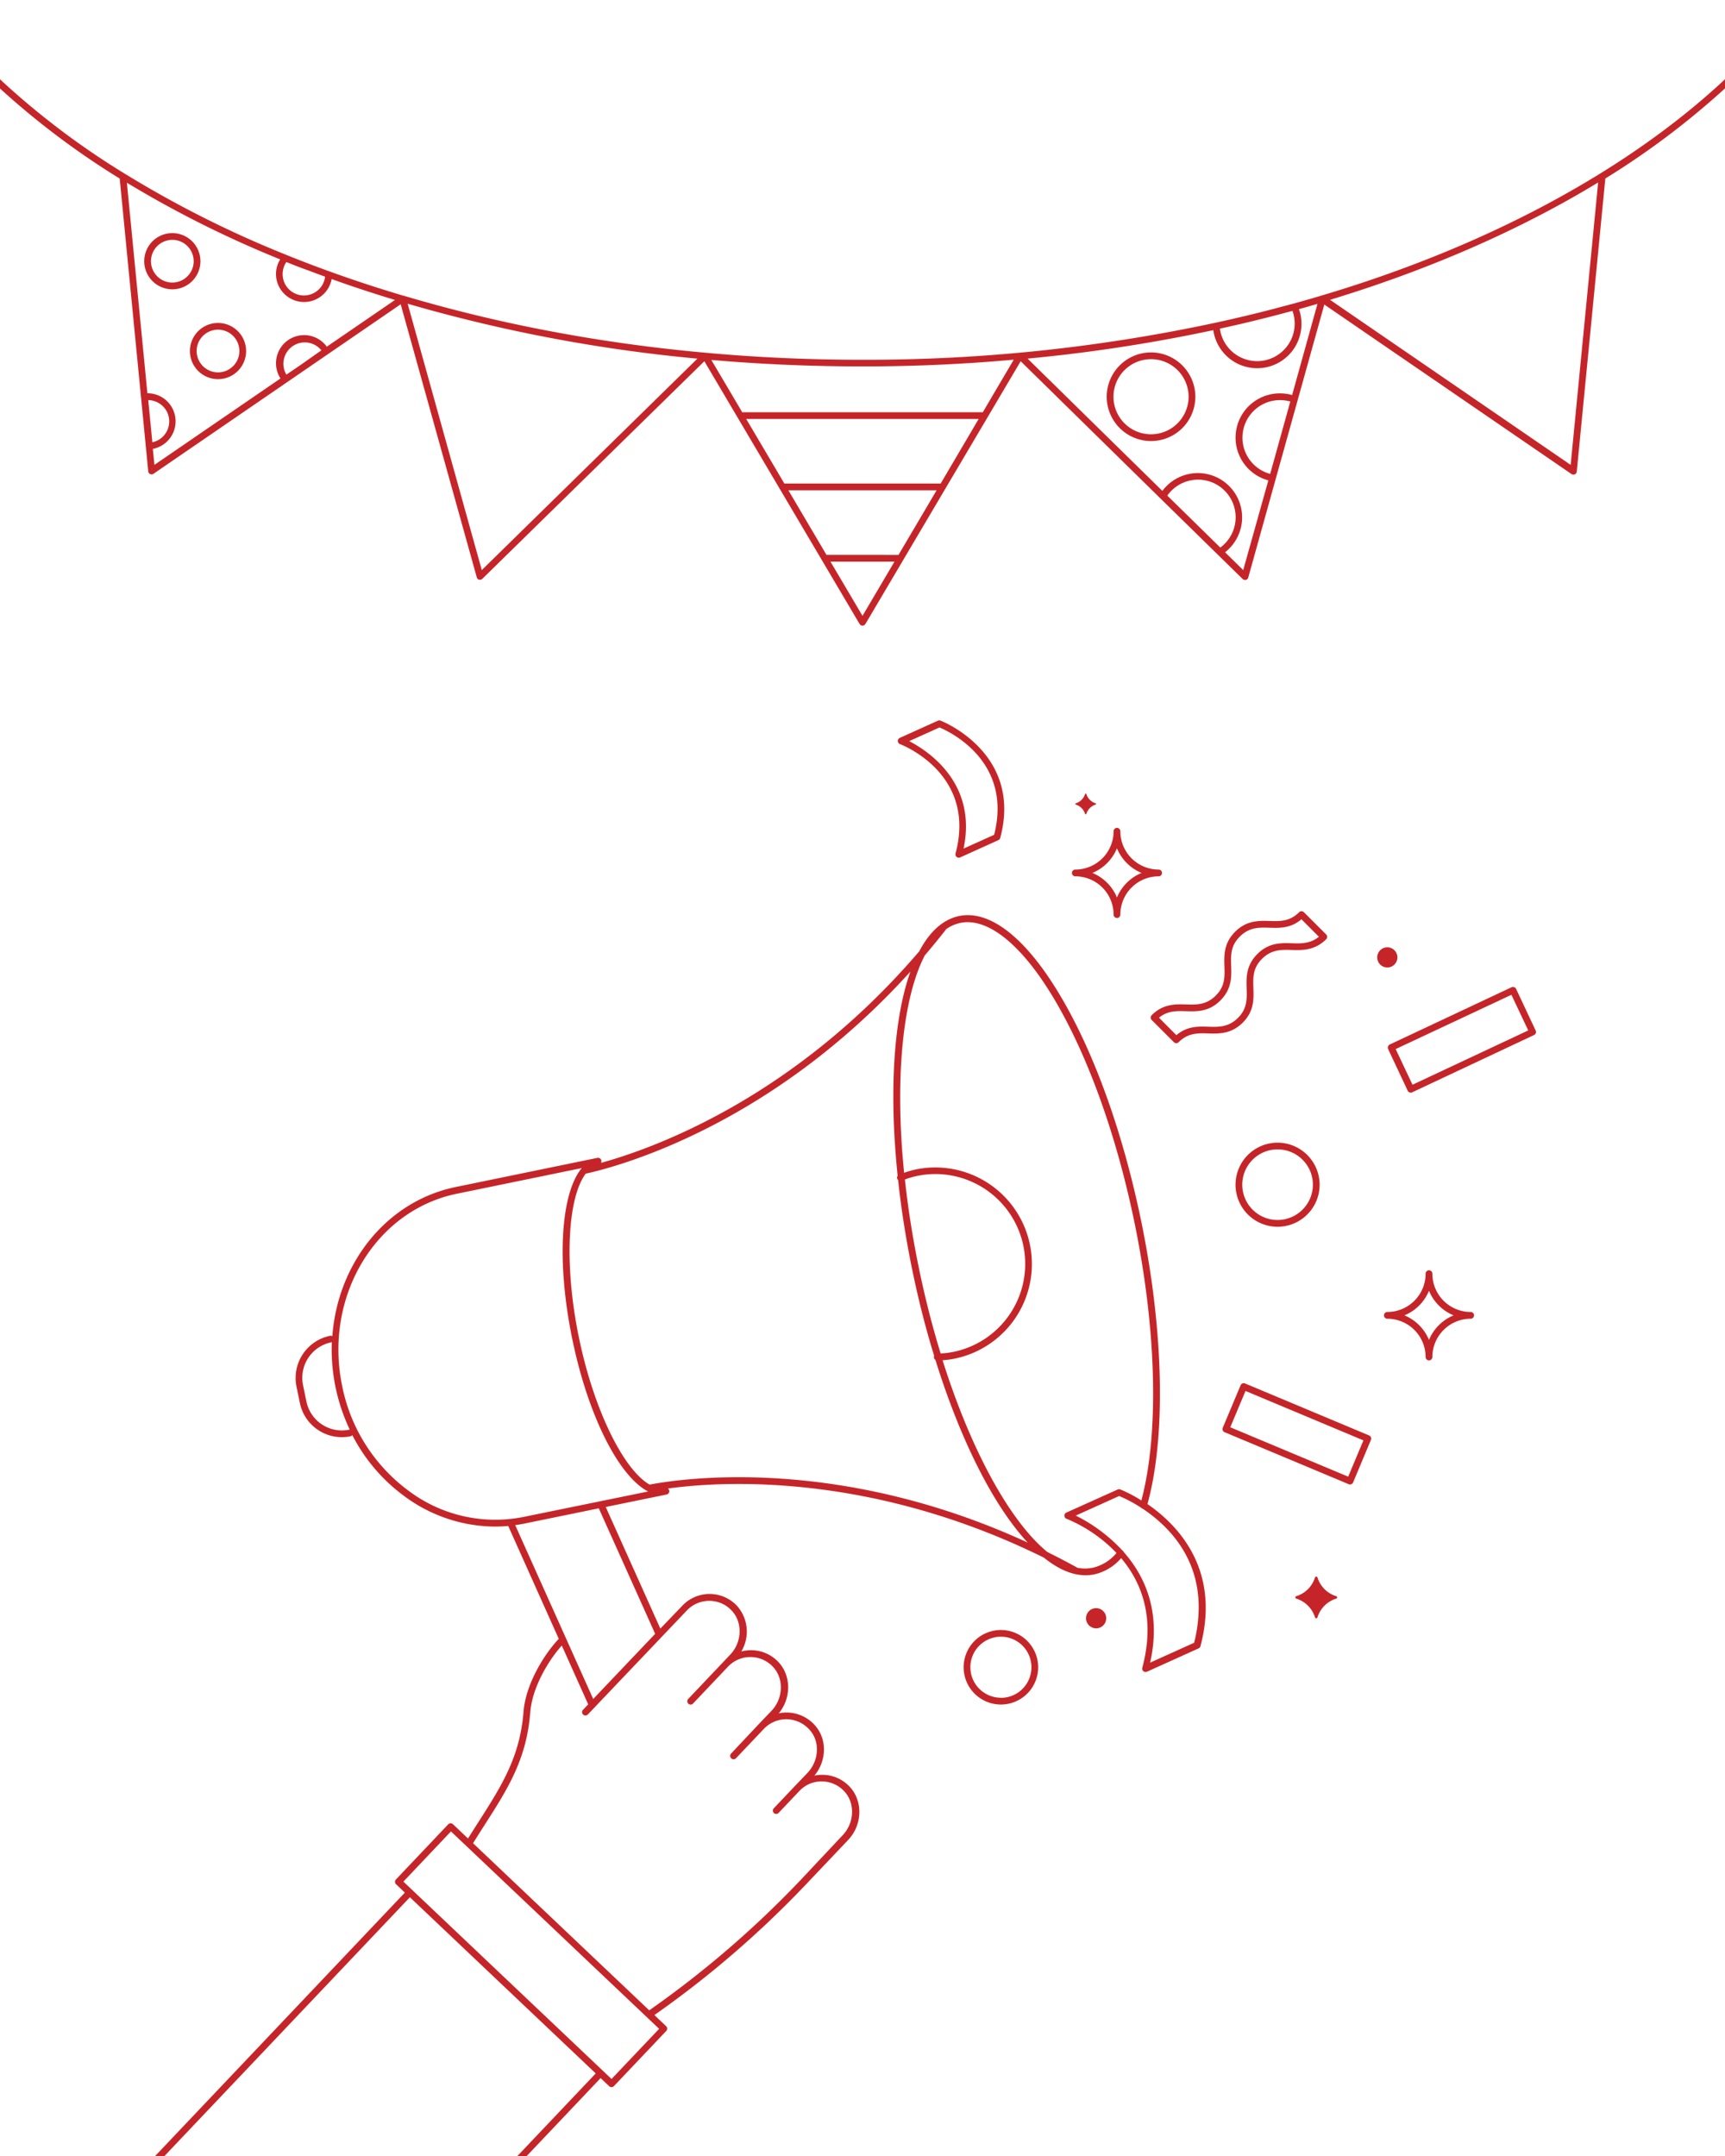 <svg id="Layer_1" data-name="Layer 1" xmlns="http://www.w3.org/2000/svg" viewBox="0 0 512 640"><title>welcome-create-password</title><path d="M392.2,87.75c-2.5.76-5.2,1.53-8.26,2.37-1.9.52-3.82,1-5.74,1.53-5.77,1.51-11.6,2.89-17.41,4.15a493.85,493.85,0,0,1-104.79,11q-23.73,0-46.71-2.1h0q-23.31-2.1-45.73-6.34a439.13,439.13,0,0,1-43.73-10.57l-.07,0c-7.44-2.21-14.78-4.62-21.82-7.17-4.38-1.58-8.7-3.23-12.84-4.91A315.93,315.93,0,0,1,37,51.54a233,233,0,0,1-37-28v2.73A236.74,236.74,0,0,0,35.53,53L44,139.91a1,1,0,0,0,.57.81,1.07,1.07,0,0,0,.43.09,1,1,0,0,0,.56-.17l73.37-50.32,22.59,81.08a1,1,0,0,0,.7.69.78.78,0,0,0,.26,0,1,1,0,0,0,.7-.29l65.88-64.57,46.08,78a1,1,0,0,0,1.72,0l46.09-78L344.47,148v0l16.91,16.57,7.44,7.29a1,1,0,0,0,.7.29.75.75,0,0,0,.26,0,1,1,0,0,0,.71-.69l8.15-29.27,6.5-23.32v0l7.93-28.47,73.37,50.32a1.06,1.06,0,0,0,.57.17,1,1,0,0,0,.42-.09,1,1,0,0,0,.57-.81l8.48-87A239,239,0,0,0,512,26.24V23.53C482.89,50.74,441.16,73.21,392.2,87.75ZM85,77.79l.49.19c1.71.69,3.43,1.37,5.19,2s3.59,1.35,5.4,2l.42.15A6.33,6.33,0,1,1,85,77.79ZM44,118.77a6.33,6.33,0,0,1,1.22,12.52Zm45-10.28-4,2.72A6.34,6.34,0,0,1,95.39,104ZM97,102.91a8.34,8.34,0,0,0-13.75,9.43L45.83,138l-.47-4.75a8.33,8.33,0,0,0-1.55-16.51h-.06l-6.09-62.5A318.66,318.66,0,0,0,83.16,77a8.21,8.21,0,0,0-1.24,4.35,8.33,8.33,0,0,0,16.52,1.49c6.09,2.19,12.4,4.27,18.8,6.2Zm46,66.32L121,90.16A460.4,460.4,0,0,0,207,106.46Zm113,13.58-9.51-16.09h19Zm10.69-18.09H245.31L234,145.54h44Zm12.51-21.18H232.81l-11.33-19.17h69Zm12.51-21.17H220.3l-9.17-15.52q22.08,1.91,44.87,1.92c15.13,0,30.12-.66,44.89-2Zm73.66-25.54,1.88-.43c3.76-.87,7.52-1.79,11.25-2.76l1.93-.51,3.19-.85a11.15,11.15,0,1,1-21.54,5.28C363.17,97.33,364.27,97.07,365.37,96.83Zm-3.17,65.71-15.73-15.42a11.16,11.16,0,1,1,15.73,15.42ZM377,140.68a11.15,11.15,0,0,1,2.91-21.91,11.37,11.37,0,0,1,3.07.42Zm6.52-23.41a13.33,13.33,0,0,0-3.61-.5,13.14,13.14,0,0,0-3.45,25.83L369,169.23l-5.39-5.29A13.14,13.14,0,1,0,345,145.72L305,106.45A478.83,478.83,0,0,0,360.12,98a13.15,13.15,0,0,0,26.17-1.88,13,13,0,0,0-.75-4.35q2.94-.81,5.5-1.57ZM466.19,138l-71.42-49c29.59-9,56.51-20.8,79.58-34.84Z" style="fill:#c52529"/><path d="M322.06,241.59a.2.2,0,0,0,.38,0,4.2,4.2,0,0,1,2.75-2.75.2.2,0,0,0,0-.38,4.2,4.2,0,0,1-2.75-2.75.2.2,0,0,0-.38,0,4.2,4.2,0,0,1-2.75,2.75.2.2,0,0,0,0,.38A4.2,4.2,0,0,1,322.06,241.59Z" style="fill:#c52529"/><path d="M396.56,473.81a8.42,8.42,0,0,1-5.51-5.52.39.39,0,0,0-.75,0,8.42,8.42,0,0,1-5.51,5.52.38.38,0,0,0,0,.75,8.43,8.43,0,0,1,5.51,5.51.38.38,0,0,0,.75,0,8.43,8.43,0,0,1,5.51-5.51A.38.38,0,0,0,396.56,473.81Z" style="fill:#c52529"/><path d="M343.9,258.13a11.39,11.39,0,0,1-11.37-11.38,1,1,0,0,0-2,0,11.39,11.39,0,0,1-11.37,11.38,1,1,0,1,0,0,2,11.38,11.38,0,0,1,11.37,11.37,1,1,0,0,0,2,0,11.38,11.38,0,0,1,11.37-11.37,1,1,0,0,0,0-2Zm-12.37,8.29a13.41,13.41,0,0,0-7.3-7.29,13.45,13.45,0,0,0,7.3-7.31,13.45,13.45,0,0,0,7.3,7.31A13.41,13.41,0,0,0,331.53,266.42Z" style="fill:#c52529"/><path d="M436.51,389.46a11.39,11.39,0,0,1-11.37-11.38,1,1,0,0,0-2,0,11.38,11.38,0,0,1-11.36,11.38,1,1,0,0,0,0,2,11.38,11.38,0,0,1,11.36,11.37,1,1,0,1,0,2,0,11.39,11.39,0,0,1,11.37-11.37,1,1,0,0,0,0-2Zm-12.37,8.3a13.41,13.41,0,0,0-7.29-7.3,13.41,13.41,0,0,0,7.29-7.3,13.46,13.46,0,0,0,7.3,7.3A13.46,13.46,0,0,0,424.14,397.76Z" style="fill:#c52529"/><path d="M393.62,277.39l-6.61-6.6a1,1,0,0,0-1.41,0c-2.79,2.79-5.69,2.7-8.76,2.6s-6.83-.22-10.23,3.19-3.29,7-3.19,10.23.19,6-2.6,8.76-5.69,2.7-8.76,2.6-6.83-.22-10.23,3.19a1,1,0,0,0,0,1.41l6.6,6.6a1,1,0,0,0,.71.3,1,1,0,0,0,.7-.3c2.8-2.79,5.7-2.69,8.76-2.6s6.83.22,10.24-3.18,3.29-7,3.18-10.24-.19-6,2.6-8.76,5.69-2.69,8.76-2.6,6.83.22,10.24-3.18A1,1,0,0,0,393.62,277.39ZM383.45,280c-3.21-.1-6.84-.21-10.24,3.19s-3.29,7-3.19,10.24c.1,3.06.19,6-2.6,8.75s-5.69,2.7-8.75,2.6-6.32-.2-9.5,2.51L344,302.1c2.56-2.1,5.22-2,8-1.93,3.2.1,6.83.22,10.23-3.19s3.29-7,3.19-10.23-.19-6,2.6-8.76,5.69-2.7,8.76-2.6,6.31.2,9.5-2.51l5.18,5.19C388.9,280.17,386.24,280.08,383.45,280Z" style="fill:#c52529"/><path d="M340.58,446.48c5.51-20.06,4.84-51.32-1.83-83.84C333.42,336.7,325,313,314.91,295.92c-10.22-17.38-21-25.9-30.23-24-4.7,1-8.68,4.49-11.84,10.48C235.55,326,194,340.9,178.37,345.2a1,1,0,0,0,.12-.71,1,1,0,0,0-1.18-.78l-42,8.64c-20.64,4.23-35.08,22.7-36.67,44.3a1,1,0,0,0-.68-.12A12.78,12.78,0,0,0,88,411.59l1,4.85A12.71,12.71,0,0,0,104,426.36a.94.94,0,0,0,.57-.35,51.79,51.79,0,0,0,15.65,18.27A45.53,45.53,0,0,0,147,453.16c1.28,0,2.57-.07,3.85-.18l15,33.5c-4.62,4.9-9.85,13.73-10.46,21.63-1.06,13.49-6.51,22-13.41,32.8q-1.5,2.34-3.07,4.84l-4.47-4.24a1,1,0,0,0-.71-.27,1,1,0,0,0-.7.31l-15.5,16.35a1,1,0,0,0,0,1.41l2.64,2.5L46.06,640h2.76l72.84-76.81,55.16,52.3L153.58,640h2.76l21.93-23.13,2.54,2.41a1,1,0,0,0,.69.28,1,1,0,0,0,.73-.32l15.5-16.34a1,1,0,0,0,0-1.42l-3.5-3.32a297.87,297.87,0,0,0,45-38.79l12.52-13.2c4.25-4.48,4.44-11.58.41-15.82a11.11,11.11,0,0,0-8.13-3.5h0a11.11,11.11,0,0,0-2.31.24c3.44-4.13,3.81-10.09.78-14.16a11.23,11.23,0,0,0-8.36-4.55,10.74,10.74,0,0,0-3,.22c3.74-4.5,3.74-11.18-.11-15.24a11.11,11.11,0,0,0-8.13-3.5,11.35,11.35,0,0,0-2.87.37,11.48,11.48,0,0,0-1.29-13.55,11.15,11.15,0,0,0-16.25,0L196,483.45l-16.21-36.11,18.07-3.7h0a1,1,0,0,0,.39-1.78c16.08-2.21,60.14-4.89,111.59,20.52,4.3,3.47,8.45,5.23,12.37,5.23a12.73,12.73,0,0,0,2.62-.27,14.79,14.79,0,0,0,7.94-4.81c5.92,7,10.29,17.55,6.28,32.53a1,1,0,0,0,1,1.26,1,1,0,0,0,.41-.09l15.29-6.91a1,1,0,0,0,.56-.65C362.34,465.88,349.62,452.7,340.58,446.48ZM103.64,424.4A10.75,10.75,0,0,1,90.94,416l-1-4.84a10.77,10.77,0,0,1,8.37-12.7.58.58,0,0,0,.18-.08,55.6,55.6,0,0,0,5.32,26C103.76,424.41,103.7,424.39,103.64,424.4Zm92,177.85-14.13,14.89-61.78-58.59,14.12-14.9ZM196.31,486a.63.63,0,0,0,.11-.12l7.43-7.8a9.1,9.1,0,0,1,6.67-2.87,9.32,9.32,0,0,1,3.64.74,9.21,9.21,0,0,1,3,2.13c3.31,3.49,3.13,9.35-.4,13.07l-2.11,2.23h0l-10.36,10.93a1,1,0,0,0,0,1.41,1,1,0,0,0,.69.28,1,1,0,0,0,.72-.31l10.36-10.93h0a9.1,9.1,0,0,1,6.67-2.87,9.27,9.27,0,0,1,3.63.74,9.18,9.18,0,0,1,3.05,2.14c3.3,3.48,3.12,9.35-.41,13.07l-3.83,4L217,520.54a1,1,0,0,0,.73,1.69,1,1,0,0,0,.73-.31l8.24-8.69a9.18,9.18,0,0,1,7.23-2.86,9.29,9.29,0,0,1,6.88,3.75c2.6,3.5,2.11,8.74-1.16,12.18l-3.83,4-6.13,6.47a1,1,0,0,0,0,1.41,1,1,0,0,0,.68.28,1,1,0,0,0,.73-.31l6.13-6.47a9.36,9.36,0,0,1,3-2.13,9.1,9.1,0,0,1,3.63-.74h0a9.12,9.12,0,0,1,6.68,2.88c3.3,3.48,3.12,9.34-.41,13.07L237.7,558a296.36,296.36,0,0,1-45,38.76L140.4,547.15q1.68-2.67,3.27-5.16c7.06-11,12.63-19.74,13.72-33.72.55-7.11,5.12-15.06,9.36-19.8l7.83,17.46-1.49,1.57a1,1,0,1,0,1.45,1.37l1.8-1.89a.86.86,0,0,0,.29-.31Zm-1.85-1-18.39,19.34-23.15-51.62c1-.13,1.91-.28,2.86-.48l21.95-4.5ZM155.38,450.3a42.79,42.79,0,0,1-33.95-7.65,51,51,0,0,1-19.89-31.31c-5.43-26.47,9.88-52.06,34.13-57l37-7.6c-6.19,7.49-7.57,27.53-2.84,50.61s13.91,40.95,22.54,45.39ZM193,440.67a.84.84,0,0,0-.14.06c-7.77-4.39-16.62-22.19-21.06-43.82s-3.32-41.45,2.08-48.56l.17,0c9.3-2.05,54.69-14.05,96.18-59.95-5,14-6.39,35.56-3.8,60.62a1,1,0,0,0-.11.91,1,1,0,0,0,.25.35c.91,8.55,2.3,17.4,4.13,26.34s4,17.56,6.57,25.84a1.07,1.07,0,0,0-.08.41,1,1,0,0,0,.45.8c7.5,24.07,17.27,43.33,27.39,54.24C248.83,432,202.38,438.89,193,440.67Zm75.57-90.54a25.48,25.48,0,0,1,3.68-1.07A26.66,26.66,0,1,1,283,401.3a25.59,25.59,0,0,1-3.81.47c-2.51-8.19-4.7-16.78-6.5-25.57S269.49,358.59,268.59,350.13Zm55.8,115.24a11.39,11.39,0,0,1-4.65,0l-.1-.09q-4.41-2.42-8.75-4.57c-11.15-9.12-22.73-30.33-31.1-56.92a28.85,28.85,0,0,0,3.6-.49,28.66,28.66,0,0,0-11.52-56.16,27.84,27.84,0,0,0-3.5,1c-2.78-27.7-.51-51.73,6.13-64.52,2.1-2.47,4.19-5,6.27-7.68a1.17,1.17,0,0,0,.05-.11,11.53,11.53,0,0,1,4.26-1.87c8.26-1.7,18.5,6.71,28.11,23.06,9.93,16.89,18.32,40.37,23.6,66.1,6.54,31.89,7.28,62.49,2,82.29a39.84,39.84,0,0,0-6.24-3.27,1,1,0,0,0-.76,0L316.52,449a1,1,0,0,0,.06,1.85A43.52,43.52,0,0,1,331.39,461,13,13,0,0,1,324.39,465.37Zm30,22.31-13,5.87c3.39-15.05-1.56-25.72-7.84-32.84a1,1,0,0,0-.28-.41,1.09,1.09,0,0,0-.15-.08,47.77,47.77,0,0,0-13.81-10.32l12.89-5.82a41.09,41.09,0,0,1,6.47,3.45.93.93,0,0,0,.45.29c7.06,4.67,16.68,13.84,16.68,29.18A42.41,42.41,0,0,1,354.42,487.68Z" style="fill:#c52529"/><path d="M279.18,213.92a1,1,0,0,0-.77,0l-11.34,5.12a1,1,0,0,0-.59.94,1,1,0,0,0,.65.91c.93.35,22.78,9,16.48,32.48a1,1,0,0,0,.32,1,1,1,0,0,0,.64.23,1,1,0,0,0,.42-.08l11.34-5.13a1,1,0,0,0,.55-.65C303.65,223.5,279.42,214,279.18,213.92Zm15.89,33.89L286,251.9c4.1-19.49-10.58-29-16.14-31.9l9-4.06C281.88,217.21,300.62,226,295.07,247.81Z" style="fill:#c52529"/><path d="M379.2,339.2a12.48,12.48,0,1,0,12.48,12.48A12.5,12.5,0,0,0,379.2,339.2Zm0,22.95a10.48,10.48,0,1,1,10.48-10.47A10.49,10.49,0,0,1,379.2,362.15Z" style="fill:#c52529"/><path d="M341.63,104.62a13.15,13.15,0,1,0,13.16,13.15A13.17,13.17,0,0,0,341.63,104.62Zm0,24.3a11.15,11.15,0,1,1,11.16-11.15A11.17,11.17,0,0,1,341.63,128.92Z" style="fill:#c52529"/><circle cx="411.77" cy="284.2" r="3" style="fill:#c52529"/><circle cx="325.34" cy="480.37" r="3" style="fill:#c52529"/><path d="M297.08,483.86a11.06,11.06,0,1,0,11.06,11.05A11.07,11.07,0,0,0,297.08,483.86Zm0,20.11a9.06,9.06,0,1,1,9.06-9.06A9.07,9.07,0,0,1,297.08,504Z" style="fill:#c52529"/><path d="M406.91,426.66a1,1,0,0,0-.54-.55l-36.84-15.44a1,1,0,0,0-1.3.54l-5.3,12.62a1,1,0,0,0,0,.77,1,1,0,0,0,.54.54l36.84,15.44a.87.87,0,0,0,.38.08,1,1,0,0,0,.93-.61l5.29-12.63A1,1,0,0,0,406.91,426.66Zm-6.75,11.69-35-14.67,4.52-10.78,35,14.67Z" style="fill:#c52529"/><path d="M455.84,306,450,293.56a1,1,0,0,0-.56-.51,1,1,0,0,0-.77,0l-36.16,17a1,1,0,0,0-.51.56,1,1,0,0,0,0,.77l5.82,12.39a1,1,0,0,0,.9.58,1,1,0,0,0,.43-.1l36.16-17A1,1,0,0,0,455.84,306ZM419.25,322l-5-10.59,34.35-16.11,5,10.58Z" style="fill:#c52529"/><path d="M64.72,95.87a8.34,8.34,0,1,0,8.33,8.33A8.35,8.35,0,0,0,64.72,95.87Zm0,14.67a6.34,6.34,0,1,1,6.33-6.34A6.34,6.34,0,0,1,64.72,110.54Z" style="fill:#c52529"/><path d="M51.15,69.2a8.34,8.34,0,1,0,8.34,8.34A8.35,8.35,0,0,0,51.15,69.2Zm0,14.68a6.34,6.34,0,1,1,6.34-6.34A6.35,6.35,0,0,1,51.15,83.88Z" style="fill:#c52529"/></svg>